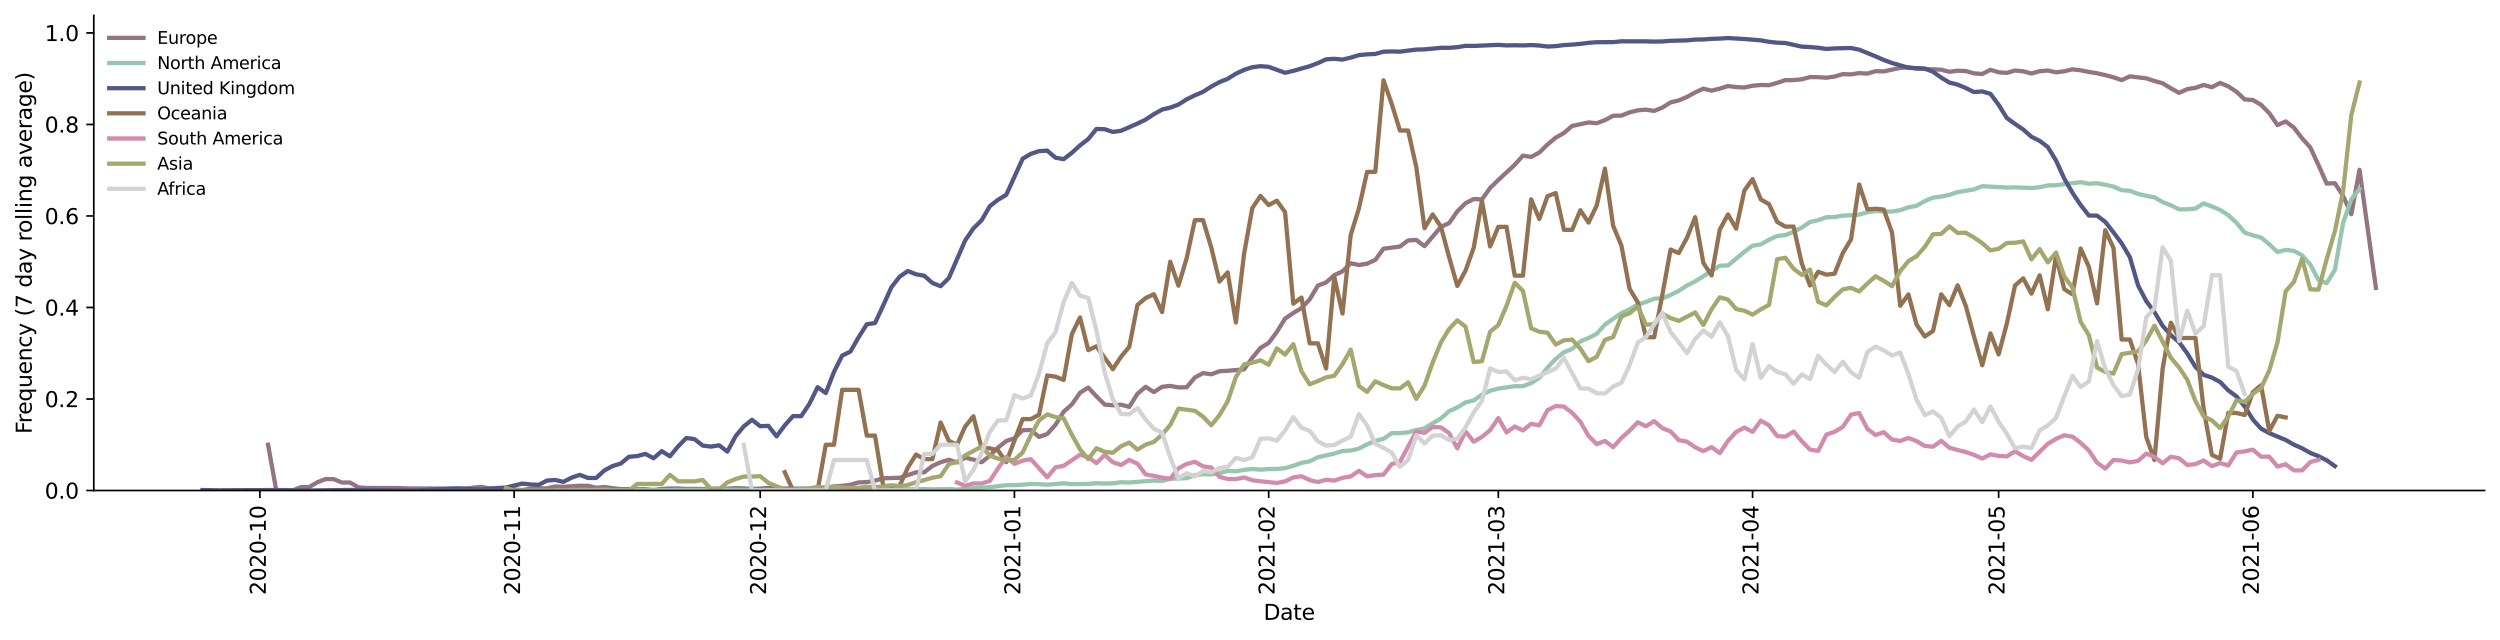 <?xml version="1.0" encoding="utf-8" standalone="no"?>
<!DOCTYPE svg PUBLIC "-//W3C//DTD SVG 1.1//EN"
  "http://www.w3.org/Graphics/SVG/1.1/DTD/svg11.dtd">
<svg height="298.621pt" version="1.1" viewBox="0 0 1166.981 298.621" width="1166.981pt" xmlns="http://www.w3.org/2000/svg" xmlns:xlink="http://www.w3.org/1999/xlink">
 <defs>
  <style type="text/css">*{stroke-linecap:butt;stroke-linejoin:round;}</style>
 </defs>
 <g id="figure_1">
  <g id="patch_1">
   <path d="M 0 298.621 
L 1166.981 298.621 
L 1166.981 0 
L 0 0 
z
" style="fill:#ffffff;"/>
  </g>
  <g id="axes_1">
   <g id="patch_2">
    <path d="M 43.781 228.96 
L 1159.781 228.96 
L 1159.781 7.2 
L 43.781 7.2 
z
" style="fill:#ffffff;"/>
   </g>
   <g id="matplotlib.axis_1">
    <g id="xtick_1">
     <g id="line2d_1">
      <defs>
       <path d="M 0 0 
L 0 3.5 
" id="m1ecca5f7f8" style="stroke:#000000;stroke-width:0.8;"/>
      </defs>
      <g>
       <use style="stroke:#000000;stroke-width:0.8;" x="121.308" xlink:href="#m1ecca5f7f8" y="228.96"/>
      </g>
     </g>
     <g id="text_1">
      <!-- 2020-10 -->
      <g transform="translate(124.067 277.743)rotate(-90)scale(0.1 -0.1)">
       <defs>
        <path d="M 1228 531 
L 3431 531 
L 3431 0 
L 469 0 
L 469 531 
Q 828 903 1448 1529 
Q 2069 2156 2228 2338 
Q 2531 2678 2651 2914 
Q 2772 3150 2772 3378 
Q 2772 3750 2511 3984 
Q 2250 4219 1831 4219 
Q 1534 4219 1204 4116 
Q 875 4013 500 3803 
L 500 4441 
Q 881 4594 1212 4672 
Q 1544 4750 1819 4750 
Q 2544 4750 2975 4387 
Q 3406 4025 3406 3419 
Q 3406 3131 3298 2873 
Q 3191 2616 2906 2266 
Q 2828 2175 2409 1742 
Q 1991 1309 1228 531 
z
" id="DejaVuSans-32" transform="scale(0.016)"/>
        <path d="M 2034 4250 
Q 1547 4250 1301 3770 
Q 1056 3291 1056 2328 
Q 1056 1369 1301 889 
Q 1547 409 2034 409 
Q 2525 409 2770 889 
Q 3016 1369 3016 2328 
Q 3016 3291 2770 3770 
Q 2525 4250 2034 4250 
z
M 2034 4750 
Q 2819 4750 3233 4129 
Q 3647 3509 3647 2328 
Q 3647 1150 3233 529 
Q 2819 -91 2034 -91 
Q 1250 -91 836 529 
Q 422 1150 422 2328 
Q 422 3509 836 4129 
Q 1250 4750 2034 4750 
z
" id="DejaVuSans-30" transform="scale(0.016)"/>
        <path d="M 313 2009 
L 1997 2009 
L 1997 1497 
L 313 1497 
L 313 2009 
z
" id="DejaVuSans-2d" transform="scale(0.016)"/>
        <path d="M 794 531 
L 1825 531 
L 1825 4091 
L 703 3866 
L 703 4441 
L 1819 4666 
L 2450 4666 
L 2450 531 
L 3481 531 
L 3481 0 
L 794 0 
L 794 531 
z
" id="DejaVuSans-31" transform="scale(0.016)"/>
       </defs>
       <use xlink:href="#DejaVuSans-32"/>
       <use x="63.623" xlink:href="#DejaVuSans-30"/>
       <use x="127.246" xlink:href="#DejaVuSans-32"/>
       <use x="190.869" xlink:href="#DejaVuSans-30"/>
       <use x="254.492" xlink:href="#DejaVuSans-2d"/>
       <use x="290.576" xlink:href="#DejaVuSans-31"/>
       <use x="354.199" xlink:href="#DejaVuSans-30"/>
      </g>
     </g>
    </g>
    <g id="xtick_2">
     <g id="line2d_2">
      <g>
       <use style="stroke:#000000;stroke-width:0.8;" x="239.991" xlink:href="#m1ecca5f7f8" y="228.96"/>
      </g>
     </g>
     <g id="text_2">
      <!-- 2020-11 -->
      <g transform="translate(242.75 277.743)rotate(-90)scale(0.1 -0.1)">
       <use xlink:href="#DejaVuSans-32"/>
       <use x="63.623" xlink:href="#DejaVuSans-30"/>
       <use x="127.246" xlink:href="#DejaVuSans-32"/>
       <use x="190.869" xlink:href="#DejaVuSans-30"/>
       <use x="254.492" xlink:href="#DejaVuSans-2d"/>
       <use x="290.576" xlink:href="#DejaVuSans-31"/>
       <use x="354.199" xlink:href="#DejaVuSans-31"/>
      </g>
     </g>
    </g>
    <g id="xtick_3">
     <g id="line2d_3">
      <g>
       <use style="stroke:#000000;stroke-width:0.8;" x="354.845" xlink:href="#m1ecca5f7f8" y="228.96"/>
      </g>
     </g>
     <g id="text_3">
      <!-- 2020-12 -->
      <g transform="translate(357.604 277.743)rotate(-90)scale(0.1 -0.1)">
       <use xlink:href="#DejaVuSans-32"/>
       <use x="63.623" xlink:href="#DejaVuSans-30"/>
       <use x="127.246" xlink:href="#DejaVuSans-32"/>
       <use x="190.869" xlink:href="#DejaVuSans-30"/>
       <use x="254.492" xlink:href="#DejaVuSans-2d"/>
       <use x="290.576" xlink:href="#DejaVuSans-31"/>
       <use x="354.199" xlink:href="#DejaVuSans-32"/>
      </g>
     </g>
    </g>
    <g id="xtick_4">
     <g id="line2d_4">
      <g>
       <use style="stroke:#000000;stroke-width:0.8;" x="473.527" xlink:href="#m1ecca5f7f8" y="228.96"/>
      </g>
     </g>
     <g id="text_4">
      <!-- 2021-01 -->
      <g transform="translate(476.287 277.743)rotate(-90)scale(0.1 -0.1)">
       <use xlink:href="#DejaVuSans-32"/>
       <use x="63.623" xlink:href="#DejaVuSans-30"/>
       <use x="127.246" xlink:href="#DejaVuSans-32"/>
       <use x="190.869" xlink:href="#DejaVuSans-31"/>
       <use x="254.492" xlink:href="#DejaVuSans-2d"/>
       <use x="290.576" xlink:href="#DejaVuSans-30"/>
       <use x="354.199" xlink:href="#DejaVuSans-31"/>
      </g>
     </g>
    </g>
    <g id="xtick_5">
     <g id="line2d_5">
      <g>
       <use style="stroke:#000000;stroke-width:0.8;" x="592.21" xlink:href="#m1ecca5f7f8" y="228.96"/>
      </g>
     </g>
     <g id="text_5">
      <!-- 2021-02 -->
      <g transform="translate(594.969 277.743)rotate(-90)scale(0.1 -0.1)">
       <use xlink:href="#DejaVuSans-32"/>
       <use x="63.623" xlink:href="#DejaVuSans-30"/>
       <use x="127.246" xlink:href="#DejaVuSans-32"/>
       <use x="190.869" xlink:href="#DejaVuSans-31"/>
       <use x="254.492" xlink:href="#DejaVuSans-2d"/>
       <use x="290.576" xlink:href="#DejaVuSans-30"/>
       <use x="354.199" xlink:href="#DejaVuSans-32"/>
      </g>
     </g>
    </g>
    <g id="xtick_6">
     <g id="line2d_6">
      <g>
       <use style="stroke:#000000;stroke-width:0.8;" x="699.407" xlink:href="#m1ecca5f7f8" y="228.96"/>
      </g>
     </g>
     <g id="text_6">
      <!-- 2021-03 -->
      <g transform="translate(702.167 277.743)rotate(-90)scale(0.1 -0.1)">
       <defs>
        <path d="M 2597 2516 
Q 3050 2419 3304 2112 
Q 3559 1806 3559 1356 
Q 3559 666 3084 287 
Q 2609 -91 1734 -91 
Q 1441 -91 1130 -33 
Q 819 25 488 141 
L 488 750 
Q 750 597 1062 519 
Q 1375 441 1716 441 
Q 2309 441 2620 675 
Q 2931 909 2931 1356 
Q 2931 1769 2642 2001 
Q 2353 2234 1838 2234 
L 1294 2234 
L 1294 2753 
L 1863 2753 
Q 2328 2753 2575 2939 
Q 2822 3125 2822 3475 
Q 2822 3834 2567 4026 
Q 2313 4219 1838 4219 
Q 1578 4219 1281 4162 
Q 984 4106 628 3988 
L 628 4550 
Q 988 4650 1302 4700 
Q 1616 4750 1894 4750 
Q 2613 4750 3031 4423 
Q 3450 4097 3450 3541 
Q 3450 3153 3228 2886 
Q 3006 2619 2597 2516 
z
" id="DejaVuSans-33" transform="scale(0.016)"/>
       </defs>
       <use xlink:href="#DejaVuSans-32"/>
       <use x="63.623" xlink:href="#DejaVuSans-30"/>
       <use x="127.246" xlink:href="#DejaVuSans-32"/>
       <use x="190.869" xlink:href="#DejaVuSans-31"/>
       <use x="254.492" xlink:href="#DejaVuSans-2d"/>
       <use x="290.576" xlink:href="#DejaVuSans-30"/>
       <use x="354.199" xlink:href="#DejaVuSans-33"/>
      </g>
     </g>
    </g>
    <g id="xtick_7">
     <g id="line2d_7">
      <g>
       <use style="stroke:#000000;stroke-width:0.8;" x="818.09" xlink:href="#m1ecca5f7f8" y="228.96"/>
      </g>
     </g>
     <g id="text_7">
      <!-- 2021-04 -->
      <g transform="translate(820.849 277.743)rotate(-90)scale(0.1 -0.1)">
       <defs>
        <path d="M 2419 4116 
L 825 1625 
L 2419 1625 
L 2419 4116 
z
M 2253 4666 
L 3047 4666 
L 3047 1625 
L 3713 1625 
L 3713 1100 
L 3047 1100 
L 3047 0 
L 2419 0 
L 2419 1100 
L 313 1100 
L 313 1709 
L 2253 4666 
z
" id="DejaVuSans-34" transform="scale(0.016)"/>
       </defs>
       <use xlink:href="#DejaVuSans-32"/>
       <use x="63.623" xlink:href="#DejaVuSans-30"/>
       <use x="127.246" xlink:href="#DejaVuSans-32"/>
       <use x="190.869" xlink:href="#DejaVuSans-31"/>
       <use x="254.492" xlink:href="#DejaVuSans-2d"/>
       <use x="290.576" xlink:href="#DejaVuSans-30"/>
       <use x="354.199" xlink:href="#DejaVuSans-34"/>
      </g>
     </g>
    </g>
    <g id="xtick_8">
     <g id="line2d_8">
      <g>
       <use style="stroke:#000000;stroke-width:0.8;" x="932.944" xlink:href="#m1ecca5f7f8" y="228.96"/>
      </g>
     </g>
     <g id="text_8">
      <!-- 2021-05 -->
      <g transform="translate(935.704 277.743)rotate(-90)scale(0.1 -0.1)">
       <defs>
        <path d="M 691 4666 
L 3169 4666 
L 3169 4134 
L 1269 4134 
L 1269 2991 
Q 1406 3038 1543 3061 
Q 1681 3084 1819 3084 
Q 2600 3084 3056 2656 
Q 3513 2228 3513 1497 
Q 3513 744 3044 326 
Q 2575 -91 1722 -91 
Q 1428 -91 1123 -41 
Q 819 9 494 109 
L 494 744 
Q 775 591 1075 516 
Q 1375 441 1709 441 
Q 2250 441 2565 725 
Q 2881 1009 2881 1497 
Q 2881 1984 2565 2268 
Q 2250 2553 1709 2553 
Q 1456 2553 1204 2497 
Q 953 2441 691 2322 
L 691 4666 
z
" id="DejaVuSans-35" transform="scale(0.016)"/>
       </defs>
       <use xlink:href="#DejaVuSans-32"/>
       <use x="63.623" xlink:href="#DejaVuSans-30"/>
       <use x="127.246" xlink:href="#DejaVuSans-32"/>
       <use x="190.869" xlink:href="#DejaVuSans-31"/>
       <use x="254.492" xlink:href="#DejaVuSans-2d"/>
       <use x="290.576" xlink:href="#DejaVuSans-30"/>
       <use x="354.199" xlink:href="#DejaVuSans-35"/>
      </g>
     </g>
    </g>
    <g id="xtick_9">
     <g id="line2d_9">
      <g>
       <use style="stroke:#000000;stroke-width:0.8;" x="1051.627" xlink:href="#m1ecca5f7f8" y="228.96"/>
      </g>
     </g>
     <g id="text_9">
      <!-- 2021-06 -->
      <g transform="translate(1054.386 277.743)rotate(-90)scale(0.1 -0.1)">
       <defs>
        <path d="M 2113 2584 
Q 1688 2584 1439 2293 
Q 1191 2003 1191 1497 
Q 1191 994 1439 701 
Q 1688 409 2113 409 
Q 2538 409 2786 701 
Q 3034 994 3034 1497 
Q 3034 2003 2786 2293 
Q 2538 2584 2113 2584 
z
M 3366 4563 
L 3366 3988 
Q 3128 4100 2886 4159 
Q 2644 4219 2406 4219 
Q 1781 4219 1451 3797 
Q 1122 3375 1075 2522 
Q 1259 2794 1537 2939 
Q 1816 3084 2150 3084 
Q 2853 3084 3261 2657 
Q 3669 2231 3669 1497 
Q 3669 778 3244 343 
Q 2819 -91 2113 -91 
Q 1303 -91 875 529 
Q 447 1150 447 2328 
Q 447 3434 972 4092 
Q 1497 4750 2381 4750 
Q 2619 4750 2861 4703 
Q 3103 4656 3366 4563 
z
" id="DejaVuSans-36" transform="scale(0.016)"/>
       </defs>
       <use xlink:href="#DejaVuSans-32"/>
       <use x="63.623" xlink:href="#DejaVuSans-30"/>
       <use x="127.246" xlink:href="#DejaVuSans-32"/>
       <use x="190.869" xlink:href="#DejaVuSans-31"/>
       <use x="254.492" xlink:href="#DejaVuSans-2d"/>
       <use x="290.576" xlink:href="#DejaVuSans-30"/>
       <use x="354.199" xlink:href="#DejaVuSans-36"/>
      </g>
     </g>
    </g>
    <g id="text_10">
     <!-- Date -->
     <g transform="translate(589.83 289.341)scale(0.1 -0.1)">
      <defs>
       <path d="M 1259 4147 
L 1259 519 
L 2022 519 
Q 2988 519 3436 956 
Q 3884 1394 3884 2338 
Q 3884 3275 3436 3711 
Q 2988 4147 2022 4147 
L 1259 4147 
z
M 628 4666 
L 1925 4666 
Q 3281 4666 3915 4102 
Q 4550 3538 4550 2338 
Q 4550 1131 3912 565 
Q 3275 0 1925 0 
L 628 0 
L 628 4666 
z
" id="DejaVuSans-44" transform="scale(0.016)"/>
       <path d="M 2194 1759 
Q 1497 1759 1228 1600 
Q 959 1441 959 1056 
Q 959 750 1161 570 
Q 1363 391 1709 391 
Q 2188 391 2477 730 
Q 2766 1069 2766 1631 
L 2766 1759 
L 2194 1759 
z
M 3341 1997 
L 3341 0 
L 2766 0 
L 2766 531 
Q 2569 213 2275 61 
Q 1981 -91 1556 -91 
Q 1019 -91 701 211 
Q 384 513 384 1019 
Q 384 1609 779 1909 
Q 1175 2209 1959 2209 
L 2766 2209 
L 2766 2266 
Q 2766 2663 2505 2880 
Q 2244 3097 1772 3097 
Q 1472 3097 1187 3025 
Q 903 2953 641 2809 
L 641 3341 
Q 956 3463 1253 3523 
Q 1550 3584 1831 3584 
Q 2591 3584 2966 3190 
Q 3341 2797 3341 1997 
z
" id="DejaVuSans-61" transform="scale(0.016)"/>
       <path d="M 1172 4494 
L 1172 3500 
L 2356 3500 
L 2356 3053 
L 1172 3053 
L 1172 1153 
Q 1172 725 1289 603 
Q 1406 481 1766 481 
L 2356 481 
L 2356 0 
L 1766 0 
Q 1100 0 847 248 
Q 594 497 594 1153 
L 594 3053 
L 172 3053 
L 172 3500 
L 594 3500 
L 594 4494 
L 1172 4494 
z
" id="DejaVuSans-74" transform="scale(0.016)"/>
       <path d="M 3597 1894 
L 3597 1613 
L 953 1613 
Q 991 1019 1311 708 
Q 1631 397 2203 397 
Q 2534 397 2845 478 
Q 3156 559 3463 722 
L 3463 178 
Q 3153 47 2828 -22 
Q 2503 -91 2169 -91 
Q 1331 -91 842 396 
Q 353 884 353 1716 
Q 353 2575 817 3079 
Q 1281 3584 2069 3584 
Q 2775 3584 3186 3129 
Q 3597 2675 3597 1894 
z
M 3022 2063 
Q 3016 2534 2758 2815 
Q 2500 3097 2075 3097 
Q 1594 3097 1305 2825 
Q 1016 2553 972 2059 
L 3022 2063 
z
" id="DejaVuSans-65" transform="scale(0.016)"/>
      </defs>
      <use xlink:href="#DejaVuSans-44"/>
      <use x="77.002" xlink:href="#DejaVuSans-61"/>
      <use x="138.281" xlink:href="#DejaVuSans-74"/>
      <use x="177.49" xlink:href="#DejaVuSans-65"/>
     </g>
    </g>
   </g>
   <g id="matplotlib.axis_2">
    <g id="ytick_1">
     <g id="line2d_10">
      <defs>
       <path d="M 0 0 
L -3.5 0 
" id="m7f3b762204" style="stroke:#000000;stroke-width:0.8;"/>
      </defs>
      <g>
       <use style="stroke:#000000;stroke-width:0.8;" x="43.781" xlink:href="#m7f3b762204" y="228.96"/>
      </g>
     </g>
     <g id="text_11">
      <!-- 0.0 -->
      <g transform="translate(20.878 232.759)scale(0.1 -0.1)">
       <defs>
        <path d="M 684 794 
L 1344 794 
L 1344 0 
L 684 0 
L 684 794 
z
" id="DejaVuSans-2e" transform="scale(0.016)"/>
       </defs>
       <use xlink:href="#DejaVuSans-30"/>
       <use x="63.623" xlink:href="#DejaVuSans-2e"/>
       <use x="95.41" xlink:href="#DejaVuSans-30"/>
      </g>
     </g>
    </g>
    <g id="ytick_2">
     <g id="line2d_11">
      <g>
       <use style="stroke:#000000;stroke-width:0.8;" x="43.781" xlink:href="#m7f3b762204" y="186.244"/>
      </g>
     </g>
     <g id="text_12">
      <!-- 0.2 -->
      <g transform="translate(20.878 190.043)scale(0.1 -0.1)">
       <use xlink:href="#DejaVuSans-30"/>
       <use x="63.623" xlink:href="#DejaVuSans-2e"/>
       <use x="95.41" xlink:href="#DejaVuSans-32"/>
      </g>
     </g>
    </g>
    <g id="ytick_3">
     <g id="line2d_12">
      <g>
       <use style="stroke:#000000;stroke-width:0.8;" x="43.781" xlink:href="#m7f3b762204" y="143.527"/>
      </g>
     </g>
     <g id="text_13">
      <!-- 0.4 -->
      <g transform="translate(20.878 147.326)scale(0.1 -0.1)">
       <use xlink:href="#DejaVuSans-30"/>
       <use x="63.623" xlink:href="#DejaVuSans-2e"/>
       <use x="95.41" xlink:href="#DejaVuSans-34"/>
      </g>
     </g>
    </g>
    <g id="ytick_4">
     <g id="line2d_13">
      <g>
       <use style="stroke:#000000;stroke-width:0.8;" x="43.781" xlink:href="#m7f3b762204" y="100.811"/>
      </g>
     </g>
     <g id="text_14">
      <!-- 0.6 -->
      <g transform="translate(20.878 104.61)scale(0.1 -0.1)">
       <use xlink:href="#DejaVuSans-30"/>
       <use x="63.623" xlink:href="#DejaVuSans-2e"/>
       <use x="95.41" xlink:href="#DejaVuSans-36"/>
      </g>
     </g>
    </g>
    <g id="ytick_5">
     <g id="line2d_14">
      <g>
       <use style="stroke:#000000;stroke-width:0.8;" x="43.781" xlink:href="#m7f3b762204" y="58.094"/>
      </g>
     </g>
     <g id="text_15">
      <!-- 0.8 -->
      <g transform="translate(20.878 61.893)scale(0.1 -0.1)">
       <defs>
        <path d="M 2034 2216 
Q 1584 2216 1326 1975 
Q 1069 1734 1069 1313 
Q 1069 891 1326 650 
Q 1584 409 2034 409 
Q 2484 409 2743 651 
Q 3003 894 3003 1313 
Q 3003 1734 2745 1975 
Q 2488 2216 2034 2216 
z
M 1403 2484 
Q 997 2584 770 2862 
Q 544 3141 544 3541 
Q 544 4100 942 4425 
Q 1341 4750 2034 4750 
Q 2731 4750 3128 4425 
Q 3525 4100 3525 3541 
Q 3525 3141 3298 2862 
Q 3072 2584 2669 2484 
Q 3125 2378 3379 2068 
Q 3634 1759 3634 1313 
Q 3634 634 3220 271 
Q 2806 -91 2034 -91 
Q 1263 -91 848 271 
Q 434 634 434 1313 
Q 434 1759 690 2068 
Q 947 2378 1403 2484 
z
M 1172 3481 
Q 1172 3119 1398 2916 
Q 1625 2713 2034 2713 
Q 2441 2713 2670 2916 
Q 2900 3119 2900 3481 
Q 2900 3844 2670 4047 
Q 2441 4250 2034 4250 
Q 1625 4250 1398 4047 
Q 1172 3844 1172 3481 
z
" id="DejaVuSans-38" transform="scale(0.016)"/>
       </defs>
       <use xlink:href="#DejaVuSans-30"/>
       <use x="63.623" xlink:href="#DejaVuSans-2e"/>
       <use x="95.41" xlink:href="#DejaVuSans-38"/>
      </g>
     </g>
    </g>
    <g id="ytick_6">
     <g id="line2d_15">
      <g>
       <use style="stroke:#000000;stroke-width:0.8;" x="43.781" xlink:href="#m7f3b762204" y="15.378"/>
      </g>
     </g>
     <g id="text_16">
      <!-- 1.0 -->
      <g transform="translate(20.878 19.177)scale(0.1 -0.1)">
       <use xlink:href="#DejaVuSans-31"/>
       <use x="63.623" xlink:href="#DejaVuSans-2e"/>
       <use x="95.41" xlink:href="#DejaVuSans-30"/>
      </g>
     </g>
    </g>
    <g id="text_17">
     <!-- Frequency (7 day rolling average) -->
     <g transform="translate(14.798 202.529)rotate(-90)scale(0.1 -0.1)">
      <defs>
       <path d="M 628 4666 
L 3309 4666 
L 3309 4134 
L 1259 4134 
L 1259 2759 
L 3109 2759 
L 3109 2228 
L 1259 2228 
L 1259 0 
L 628 0 
L 628 4666 
z
" id="DejaVuSans-46" transform="scale(0.016)"/>
       <path d="M 2631 2963 
Q 2534 3019 2420 3045 
Q 2306 3072 2169 3072 
Q 1681 3072 1420 2755 
Q 1159 2438 1159 1844 
L 1159 0 
L 581 0 
L 581 3500 
L 1159 3500 
L 1159 2956 
Q 1341 3275 1631 3429 
Q 1922 3584 2338 3584 
Q 2397 3584 2469 3576 
Q 2541 3569 2628 3553 
L 2631 2963 
z
" id="DejaVuSans-72" transform="scale(0.016)"/>
       <path d="M 947 1747 
Q 947 1113 1208 752 
Q 1469 391 1925 391 
Q 2381 391 2643 752 
Q 2906 1113 2906 1747 
Q 2906 2381 2643 2742 
Q 2381 3103 1925 3103 
Q 1469 3103 1208 2742 
Q 947 2381 947 1747 
z
M 2906 525 
Q 2725 213 2448 61 
Q 2172 -91 1784 -91 
Q 1150 -91 751 415 
Q 353 922 353 1747 
Q 353 2572 751 3078 
Q 1150 3584 1784 3584 
Q 2172 3584 2448 3432 
Q 2725 3281 2906 2969 
L 2906 3500 
L 3481 3500 
L 3481 -1331 
L 2906 -1331 
L 2906 525 
z
" id="DejaVuSans-71" transform="scale(0.016)"/>
       <path d="M 544 1381 
L 544 3500 
L 1119 3500 
L 1119 1403 
Q 1119 906 1312 657 
Q 1506 409 1894 409 
Q 2359 409 2629 706 
Q 2900 1003 2900 1516 
L 2900 3500 
L 3475 3500 
L 3475 0 
L 2900 0 
L 2900 538 
Q 2691 219 2414 64 
Q 2138 -91 1772 -91 
Q 1169 -91 856 284 
Q 544 659 544 1381 
z
M 1991 3584 
L 1991 3584 
z
" id="DejaVuSans-75" transform="scale(0.016)"/>
       <path d="M 3513 2113 
L 3513 0 
L 2938 0 
L 2938 2094 
Q 2938 2591 2744 2837 
Q 2550 3084 2163 3084 
Q 1697 3084 1428 2787 
Q 1159 2491 1159 1978 
L 1159 0 
L 581 0 
L 581 3500 
L 1159 3500 
L 1159 2956 
Q 1366 3272 1645 3428 
Q 1925 3584 2291 3584 
Q 2894 3584 3203 3211 
Q 3513 2838 3513 2113 
z
" id="DejaVuSans-6e" transform="scale(0.016)"/>
       <path d="M 3122 3366 
L 3122 2828 
Q 2878 2963 2633 3030 
Q 2388 3097 2138 3097 
Q 1578 3097 1268 2742 
Q 959 2388 959 1747 
Q 959 1106 1268 751 
Q 1578 397 2138 397 
Q 2388 397 2633 464 
Q 2878 531 3122 666 
L 3122 134 
Q 2881 22 2623 -34 
Q 2366 -91 2075 -91 
Q 1284 -91 818 406 
Q 353 903 353 1747 
Q 353 2603 823 3093 
Q 1294 3584 2113 3584 
Q 2378 3584 2631 3529 
Q 2884 3475 3122 3366 
z
" id="DejaVuSans-63" transform="scale(0.016)"/>
       <path d="M 2059 -325 
Q 1816 -950 1584 -1140 
Q 1353 -1331 966 -1331 
L 506 -1331 
L 506 -850 
L 844 -850 
Q 1081 -850 1212 -737 
Q 1344 -625 1503 -206 
L 1606 56 
L 191 3500 
L 800 3500 
L 1894 763 
L 2988 3500 
L 3597 3500 
L 2059 -325 
z
" id="DejaVuSans-79" transform="scale(0.016)"/>
       <path id="DejaVuSans-20" transform="scale(0.016)"/>
       <path d="M 1984 4856 
Q 1566 4138 1362 3434 
Q 1159 2731 1159 2009 
Q 1159 1288 1364 580 
Q 1569 -128 1984 -844 
L 1484 -844 
Q 1016 -109 783 600 
Q 550 1309 550 2009 
Q 550 2706 781 3412 
Q 1013 4119 1484 4856 
L 1984 4856 
z
" id="DejaVuSans-28" transform="scale(0.016)"/>
       <path d="M 525 4666 
L 3525 4666 
L 3525 4397 
L 1831 0 
L 1172 0 
L 2766 4134 
L 525 4134 
L 525 4666 
z
" id="DejaVuSans-37" transform="scale(0.016)"/>
       <path d="M 2906 2969 
L 2906 4863 
L 3481 4863 
L 3481 0 
L 2906 0 
L 2906 525 
Q 2725 213 2448 61 
Q 2172 -91 1784 -91 
Q 1150 -91 751 415 
Q 353 922 353 1747 
Q 353 2572 751 3078 
Q 1150 3584 1784 3584 
Q 2172 3584 2448 3432 
Q 2725 3281 2906 2969 
z
M 947 1747 
Q 947 1113 1208 752 
Q 1469 391 1925 391 
Q 2381 391 2643 752 
Q 2906 1113 2906 1747 
Q 2906 2381 2643 2742 
Q 2381 3103 1925 3103 
Q 1469 3103 1208 2742 
Q 947 2381 947 1747 
z
" id="DejaVuSans-64" transform="scale(0.016)"/>
       <path d="M 1959 3097 
Q 1497 3097 1228 2736 
Q 959 2375 959 1747 
Q 959 1119 1226 758 
Q 1494 397 1959 397 
Q 2419 397 2687 759 
Q 2956 1122 2956 1747 
Q 2956 2369 2687 2733 
Q 2419 3097 1959 3097 
z
M 1959 3584 
Q 2709 3584 3137 3096 
Q 3566 2609 3566 1747 
Q 3566 888 3137 398 
Q 2709 -91 1959 -91 
Q 1206 -91 779 398 
Q 353 888 353 1747 
Q 353 2609 779 3096 
Q 1206 3584 1959 3584 
z
" id="DejaVuSans-6f" transform="scale(0.016)"/>
       <path d="M 603 4863 
L 1178 4863 
L 1178 0 
L 603 0 
L 603 4863 
z
" id="DejaVuSans-6c" transform="scale(0.016)"/>
       <path d="M 603 3500 
L 1178 3500 
L 1178 0 
L 603 0 
L 603 3500 
z
M 603 4863 
L 1178 4863 
L 1178 4134 
L 603 4134 
L 603 4863 
z
" id="DejaVuSans-69" transform="scale(0.016)"/>
       <path d="M 2906 1791 
Q 2906 2416 2648 2759 
Q 2391 3103 1925 3103 
Q 1463 3103 1205 2759 
Q 947 2416 947 1791 
Q 947 1169 1205 825 
Q 1463 481 1925 481 
Q 2391 481 2648 825 
Q 2906 1169 2906 1791 
z
M 3481 434 
Q 3481 -459 3084 -895 
Q 2688 -1331 1869 -1331 
Q 1566 -1331 1297 -1286 
Q 1028 -1241 775 -1147 
L 775 -588 
Q 1028 -725 1275 -790 
Q 1522 -856 1778 -856 
Q 2344 -856 2625 -561 
Q 2906 -266 2906 331 
L 2906 616 
Q 2728 306 2450 153 
Q 2172 0 1784 0 
Q 1141 0 747 490 
Q 353 981 353 1791 
Q 353 2603 747 3093 
Q 1141 3584 1784 3584 
Q 2172 3584 2450 3431 
Q 2728 3278 2906 2969 
L 2906 3500 
L 3481 3500 
L 3481 434 
z
" id="DejaVuSans-67" transform="scale(0.016)"/>
       <path d="M 191 3500 
L 800 3500 
L 1894 563 
L 2988 3500 
L 3597 3500 
L 2284 0 
L 1503 0 
L 191 3500 
z
" id="DejaVuSans-76" transform="scale(0.016)"/>
       <path d="M 513 4856 
L 1013 4856 
Q 1481 4119 1714 3412 
Q 1947 2706 1947 2009 
Q 1947 1309 1714 600 
Q 1481 -109 1013 -844 
L 513 -844 
Q 928 -128 1133 580 
Q 1338 1288 1338 2009 
Q 1338 2731 1133 3434 
Q 928 4138 513 4856 
z
" id="DejaVuSans-29" transform="scale(0.016)"/>
      </defs>
      <use xlink:href="#DejaVuSans-46"/>
      <use x="50.27" xlink:href="#DejaVuSans-72"/>
      <use x="89.133" xlink:href="#DejaVuSans-65"/>
      <use x="150.656" xlink:href="#DejaVuSans-71"/>
      <use x="214.133" xlink:href="#DejaVuSans-75"/>
      <use x="277.512" xlink:href="#DejaVuSans-65"/>
      <use x="339.035" xlink:href="#DejaVuSans-6e"/>
      <use x="402.414" xlink:href="#DejaVuSans-63"/>
      <use x="457.395" xlink:href="#DejaVuSans-79"/>
      <use x="516.574" xlink:href="#DejaVuSans-20"/>
      <use x="548.361" xlink:href="#DejaVuSans-28"/>
      <use x="587.375" xlink:href="#DejaVuSans-37"/>
      <use x="650.998" xlink:href="#DejaVuSans-20"/>
      <use x="682.785" xlink:href="#DejaVuSans-64"/>
      <use x="746.262" xlink:href="#DejaVuSans-61"/>
      <use x="807.541" xlink:href="#DejaVuSans-79"/>
      <use x="866.721" xlink:href="#DejaVuSans-20"/>
      <use x="898.508" xlink:href="#DejaVuSans-72"/>
      <use x="937.371" xlink:href="#DejaVuSans-6f"/>
      <use x="998.553" xlink:href="#DejaVuSans-6c"/>
      <use x="1026.336" xlink:href="#DejaVuSans-6c"/>
      <use x="1054.119" xlink:href="#DejaVuSans-69"/>
      <use x="1081.902" xlink:href="#DejaVuSans-6e"/>
      <use x="1145.281" xlink:href="#DejaVuSans-67"/>
      <use x="1208.758" xlink:href="#DejaVuSans-20"/>
      <use x="1240.545" xlink:href="#DejaVuSans-61"/>
      <use x="1301.824" xlink:href="#DejaVuSans-76"/>
      <use x="1361.004" xlink:href="#DejaVuSans-65"/>
      <use x="1422.527" xlink:href="#DejaVuSans-72"/>
      <use x="1463.641" xlink:href="#DejaVuSans-61"/>
      <use x="1524.92" xlink:href="#DejaVuSans-67"/>
      <use x="1588.396" xlink:href="#DejaVuSans-65"/>
      <use x="1649.92" xlink:href="#DejaVuSans-29"/>
     </g>
    </g>
   </g>
   <g id="line2d_16">
    <path clip-path="url(#p8e7faafba2)" d="M 125.136 207.602 
L 128.965 228.96 
L 136.622 228.96 
L 140.45 227.378 
L 144.279 227.378 
L 148.107 225.13 
L 151.936 223.657 
L 155.764 223.657 
L 159.593 225.239 
L 163.421 225.239 
L 167.25 227.487 
L 171.078 227.806 
L 186.392 227.806 
L 190.22 227.989 
L 217.02 228.088 
L 224.677 227.222 
L 228.505 228.093 
L 236.162 228.093 
L 243.819 228.777 
L 247.647 228.102 
L 251.476 227.962 
L 255.304 227.962 
L 259.133 227.066 
L 262.961 227.249 
L 270.618 226.761 
L 274.447 226.761 
L 278.275 227.657 
L 282.104 227.331 
L 285.932 227.877 
L 289.761 228.294 
L 301.246 228.37 
L 305.075 228.71 
L 308.903 228.246 
L 312.732 228.013 
L 316.56 228.055 
L 320.388 228.262 
L 324.217 228.194 
L 328.045 228.285 
L 331.874 228.064 
L 339.531 228.064 
L 343.359 227.869 
L 347.188 227.986 
L 351.016 228.216 
L 354.845 228.084 
L 358.673 227.736 
L 362.502 227.999 
L 381.644 228.17 
L 385.473 228.159 
L 389.301 227.051 
L 393.129 226.778 
L 396.958 226.288 
L 400.786 225.195 
L 404.615 225.065 
L 408.443 224.377 
L 412.272 223.255 
L 419.929 223.036 
L 427.586 220.497 
L 431.414 220.459 
L 435.243 217.492 
L 439.071 215.755 
L 442.9 214.629 
L 446.728 215.855 
L 450.557 213.648 
L 454.385 214.524 
L 458.213 215.768 
L 462.042 212.698 
L 465.87 208.93 
L 469.699 205.869 
L 473.527 204.565 
L 477.356 200.825 
L 481.184 200.733 
L 485.013 203.958 
L 488.841 202.59 
L 492.67 198.329 
L 496.498 192.186 
L 500.327 188.795 
L 504.155 183.339 
L 507.984 180.912 
L 511.812 184.992 
L 515.641 188.853 
L 519.469 189.182 
L 523.298 188.896 
L 527.126 189.931 
L 530.954 183.808 
L 534.783 180.567 
L 538.611 183.004 
L 542.44 180.572 
L 546.268 180.136 
L 550.097 180.847 
L 553.925 180.766 
L 557.754 176.235 
L 561.582 174.144 
L 565.411 174.741 
L 569.239 173.283 
L 573.068 173.08 
L 580.725 172.41 
L 584.553 167.046 
L 588.382 162.401 
L 592.21 160.079 
L 596.039 154.9 
L 599.867 148.735 
L 603.695 146.086 
L 607.524 143.834 
L 611.352 139.735 
L 615.181 133.309 
L 619.009 131.817 
L 622.838 128.451 
L 626.666 126.662 
L 630.495 122.909 
L 634.323 123.682 
L 638.152 123.077 
L 641.98 121.336 
L 645.809 116.082 
L 653.466 115.09 
L 657.294 112.239 
L 661.123 112.003 
L 664.951 114.907 
L 672.608 105.915 
L 676.436 104.144 
L 680.265 98.664 
L 684.093 94.871 
L 687.922 92.903 
L 691.75 93.102 
L 695.579 87.729 
L 699.407 84.004 
L 707.064 76.926 
L 710.893 72.642 
L 714.721 73.266 
L 718.55 71.212 
L 722.378 67.432 
L 726.207 64.258 
L 730.035 62.069 
L 733.864 58.786 
L 741.521 57.163 
L 745.349 57.508 
L 749.177 56.092 
L 753.006 54.048 
L 756.834 53.959 
L 760.663 52.448 
L 764.491 51.507 
L 768.32 51.183 
L 772.148 51.783 
L 775.977 50.211 
L 779.805 47.804 
L 783.634 46.879 
L 787.462 45.264 
L 791.291 43.146 
L 795.119 41.391 
L 798.948 42.312 
L 802.776 41.362 
L 806.605 40.152 
L 810.433 40.644 
L 814.262 40.843 
L 818.09 40.022 
L 821.918 39.674 
L 825.747 39.751 
L 829.575 38.695 
L 833.404 37.402 
L 837.232 37.391 
L 841.061 37.019 
L 844.889 35.968 
L 848.718 36.017 
L 852.546 36.276 
L 856.375 35.736 
L 860.203 34.598 
L 864.032 34.733 
L 867.86 34.125 
L 871.689 34.348 
L 875.517 33.226 
L 879.346 33.324 
L 887.003 31.699 
L 890.831 31.441 
L 894.659 32.051 
L 906.145 32.529 
L 909.973 33.518 
L 913.802 33 
L 917.63 33.164 
L 921.459 34.232 
L 925.287 34.546 
L 929.116 32.578 
L 932.944 33.755 
L 936.773 34.014 
L 940.601 32.915 
L 944.43 33.289 
L 948.258 34.305 
L 952.087 33.236 
L 955.915 32.92 
L 959.744 33.753 
L 963.572 33.284 
L 967.4 32.356 
L 971.229 32.82 
L 975.057 33.593 
L 978.886 34.194 
L 982.714 35.071 
L 986.543 36.076 
L 990.371 37.385 
L 994.2 35.642 
L 1001.857 36.564 
L 1005.685 37.805 
L 1009.514 38.883 
L 1013.342 41.21 
L 1017.171 43.341 
L 1020.999 41.608 
L 1024.828 40.995 
L 1028.656 39.653 
L 1032.485 40.702 
L 1036.313 38.722 
L 1040.141 40.302 
L 1043.97 42.831 
L 1047.798 46.426 
L 1051.627 46.681 
L 1055.455 48.936 
L 1059.284 52.849 
L 1063.112 58.36 
L 1066.941 56.696 
L 1070.769 59.562 
L 1074.598 64.589 
L 1078.426 68.815 
L 1082.255 77.078 
L 1086.083 85.683 
L 1089.912 85.54 
L 1093.74 91.435 
L 1097.569 99.992 
L 1101.397 79.244 
L 1109.054 134.374 
L 1109.054 134.374 
" style="fill:none;stroke:#947383;stroke-linecap:square;stroke-width:2;"/>
   </g>
   <g id="line2d_17">
    <path clip-path="url(#p8e7faafba2)" d="M 266.79 228.692 
L 274.447 228.77 
L 282.104 228.663 
L 285.932 228.853 
L 320.388 228.752 
L 339.531 228.575 
L 347.188 228.723 
L 351.016 228.723 
L 354.845 228.925 
L 377.816 228.794 
L 385.473 228.877 
L 393.129 228.791 
L 396.958 228.874 
L 404.615 228.656 
L 431.414 228.275 
L 435.243 228.413 
L 442.9 228.272 
L 446.728 228.546 
L 450.557 228.124 
L 462.042 227.412 
L 469.699 226.479 
L 473.527 226.46 
L 477.356 226.25 
L 481.184 225.893 
L 485.013 226.004 
L 488.841 226.249 
L 496.498 225.64 
L 500.327 225.999 
L 507.984 225.882 
L 511.812 225.557 
L 515.641 225.713 
L 519.469 225.618 
L 523.298 225.091 
L 527.126 225.245 
L 538.611 224.282 
L 542.44 224.512 
L 546.268 223.489 
L 553.925 223.202 
L 557.754 221.83 
L 561.582 221.339 
L 565.411 221.472 
L 569.239 220.834 
L 573.068 219.803 
L 576.896 219.986 
L 580.725 219.344 
L 584.553 218.9 
L 588.382 219.241 
L 592.21 218.945 
L 596.039 218.925 
L 599.867 218.521 
L 603.695 217.4 
L 607.524 216.064 
L 611.352 215.322 
L 615.181 213.44 
L 622.838 211.718 
L 626.666 210.509 
L 630.495 210.334 
L 634.323 209.406 
L 638.152 207.394 
L 641.98 205.832 
L 645.809 204.838 
L 649.637 202.195 
L 653.466 202.142 
L 657.294 201.824 
L 661.123 200.733 
L 664.951 199.951 
L 668.78 197.554 
L 672.608 195.312 
L 676.436 191.924 
L 680.265 190.22 
L 684.093 187.835 
L 687.922 186.926 
L 691.75 184.222 
L 695.579 182.395 
L 699.407 181.385 
L 707.064 180.262 
L 710.893 180.268 
L 714.721 178.805 
L 718.55 176.39 
L 722.378 171.59 
L 726.207 167.534 
L 730.035 164.41 
L 733.864 162.881 
L 737.692 159.375 
L 741.521 157.786 
L 745.349 155.814 
L 749.177 151.507 
L 756.834 146.13 
L 760.663 144.371 
L 764.491 142.152 
L 768.32 140.966 
L 772.148 139.421 
L 775.977 139.277 
L 779.805 137.691 
L 783.634 135.735 
L 787.462 133.287 
L 791.291 131.332 
L 798.948 126.513 
L 802.776 124.047 
L 806.605 123.915 
L 814.262 117.541 
L 818.09 114.659 
L 821.918 114.107 
L 825.747 111.904 
L 829.575 110.144 
L 833.404 109.761 
L 837.232 108.211 
L 841.061 106.223 
L 844.889 103.643 
L 848.718 102.798 
L 852.546 101.413 
L 856.375 101.306 
L 860.203 100.646 
L 864.032 100.47 
L 867.86 100.176 
L 871.689 99.04 
L 875.517 98.512 
L 879.346 98.752 
L 883.174 98.727 
L 887.003 98.121 
L 890.831 96.77 
L 894.659 96.056 
L 898.488 93.835 
L 902.316 92.238 
L 906.145 91.773 
L 909.973 90.932 
L 913.802 89.663 
L 921.459 88.419 
L 925.287 86.918 
L 936.773 87.549 
L 940.601 87.461 
L 948.258 87.763 
L 952.087 87.4 
L 955.915 86.56 
L 959.744 86.454 
L 971.229 85.028 
L 975.057 85.772 
L 978.886 85.526 
L 982.714 86.222 
L 986.543 87.09 
L 990.371 88.787 
L 994.2 89.057 
L 998.028 90.507 
L 1001.857 91.413 
L 1005.685 92.139 
L 1009.514 94.334 
L 1013.342 95.839 
L 1017.171 97.725 
L 1020.999 97.692 
L 1024.828 97.344 
L 1028.656 94.929 
L 1032.485 96.383 
L 1036.313 97.981 
L 1040.141 100.452 
L 1043.97 103.946 
L 1047.798 108.574 
L 1051.627 109.851 
L 1055.455 110.893 
L 1059.284 114.02 
L 1063.112 117.647 
L 1066.941 116.642 
L 1070.769 117.13 
L 1074.598 119.154 
L 1078.426 123.462 
L 1082.255 130.774 
L 1086.083 132.169 
L 1089.912 125.969 
L 1093.74 104.034 
L 1097.569 92.991 
L 1101.397 88.245 
L 1101.397 88.245 
" style="fill:none;stroke:#96c6ad;stroke-linecap:square;stroke-width:2;"/>
   </g>
   <g id="line2d_18">
    <path clip-path="url(#p8e7faafba2)" d="M 94.509 228.744 
L 102.165 228.881 
L 117.479 228.788 
L 132.793 228.758 
L 136.622 228.93 
L 144.279 228.96 
L 163.421 228.708 
L 171.078 228.763 
L 174.906 228.686 
L 178.735 228.884 
L 194.049 228.96 
L 201.706 228.562 
L 213.191 228.01 
L 224.677 228.552 
L 228.505 228.044 
L 236.162 227.575 
L 243.819 225.72 
L 247.647 226.139 
L 251.476 226.315 
L 255.304 224.323 
L 259.133 224.037 
L 262.961 224.932 
L 266.79 222.983 
L 270.618 221.653 
L 274.447 223.095 
L 278.275 223.128 
L 282.104 219.59 
L 285.932 217.557 
L 289.761 216.381 
L 293.589 213.224 
L 297.418 212.912 
L 301.246 211.868 
L 305.075 213.904 
L 308.903 210.589 
L 312.732 212.998 
L 316.56 208.333 
L 320.388 204.448 
L 324.217 204.999 
L 328.045 208.002 
L 331.874 208.463 
L 335.702 207.871 
L 339.531 210.806 
L 343.359 203.623 
L 347.188 199.025 
L 351.016 195.967 
L 354.845 198.941 
L 358.673 198.797 
L 362.502 203.664 
L 366.33 198.543 
L 370.159 194.226 
L 373.987 194.274 
L 377.816 188.522 
L 381.644 180.736 
L 385.473 183.459 
L 389.301 173.581 
L 393.129 165.981 
L 396.958 164.121 
L 400.786 157.428 
L 404.615 151.357 
L 408.443 150.804 
L 412.272 142.602 
L 416.1 134.08 
L 419.929 129.161 
L 423.757 126.507 
L 427.586 128.038 
L 431.414 128.703 
L 435.243 132.091 
L 439.071 133.611 
L 442.9 129.804 
L 450.557 112.169 
L 454.385 106.606 
L 458.213 102.822 
L 462.042 96.243 
L 465.87 93.236 
L 469.699 90.97 
L 477.356 74.096 
L 481.184 71.822 
L 485.013 70.556 
L 488.841 70.308 
L 492.67 73.61 
L 496.498 74.3 
L 500.327 71.334 
L 504.155 67.849 
L 507.984 64.922 
L 511.812 60.204 
L 515.641 60.315 
L 519.469 61.584 
L 523.298 61.047 
L 530.954 57.683 
L 534.783 55.816 
L 538.611 53.295 
L 542.44 51.151 
L 546.268 50.23 
L 550.097 48.812 
L 553.925 46.369 
L 557.754 44.496 
L 561.582 42.867 
L 565.411 40.386 
L 569.239 38.324 
L 573.068 36.804 
L 576.896 34.406 
L 580.725 32.622 
L 584.553 31.38 
L 588.382 30.889 
L 592.21 31.195 
L 599.867 33.978 
L 603.695 33.08 
L 611.352 30.911 
L 615.181 29.457 
L 619.009 27.696 
L 622.838 27.454 
L 626.666 27.814 
L 630.495 26.906 
L 634.323 25.731 
L 638.152 25.361 
L 641.98 25.18 
L 645.809 24.141 
L 649.637 24.006 
L 653.466 24.124 
L 661.123 23.142 
L 664.951 23.055 
L 672.608 22.319 
L 676.436 22.322 
L 680.265 22.023 
L 684.093 21.396 
L 687.922 21.442 
L 699.407 20.943 
L 703.236 21.189 
L 707.064 21.129 
L 710.893 21.211 
L 714.721 21.035 
L 718.55 21.246 
L 722.378 21.724 
L 726.207 21.537 
L 730.035 21.042 
L 733.864 20.821 
L 737.692 20.471 
L 741.521 19.992 
L 745.349 19.696 
L 753.006 19.673 
L 756.834 19.277 
L 768.32 19.308 
L 772.148 19.414 
L 775.977 19.349 
L 779.805 19.051 
L 787.462 18.848 
L 791.291 18.477 
L 795.119 18.416 
L 798.948 18.126 
L 802.776 18.009 
L 806.605 17.76 
L 814.262 18.208 
L 821.918 18.826 
L 825.747 19.515 
L 829.575 19.923 
L 833.404 20.077 
L 841.061 21.779 
L 844.889 21.95 
L 848.718 22.285 
L 852.546 22.848 
L 856.375 22.591 
L 864.032 22.401 
L 867.86 23.182 
L 875.517 26.313 
L 879.346 27.998 
L 883.174 29.417 
L 890.831 31.606 
L 898.488 32 
L 902.316 33.498 
L 906.145 36.229 
L 909.973 38.543 
L 913.802 39.487 
L 917.63 41.092 
L 921.459 42.978 
L 925.287 42.683 
L 929.116 43.788 
L 932.944 48.927 
L 936.773 55.093 
L 940.601 57.845 
L 944.43 60.46 
L 948.258 63.846 
L 952.087 65.735 
L 955.915 68.657 
L 959.744 74.96 
L 963.572 83.326 
L 967.4 89.969 
L 971.229 95.7 
L 975.057 100.591 
L 978.886 100.657 
L 982.714 103.559 
L 986.543 108.447 
L 990.371 113.584 
L 994.2 120.039 
L 998.028 133.22 
L 1001.857 140.549 
L 1005.685 145.678 
L 1009.514 152.106 
L 1013.342 156.449 
L 1017.171 159.718 
L 1020.999 164.981 
L 1024.828 171.283 
L 1028.656 174.979 
L 1032.485 176.262 
L 1036.313 178.296 
L 1040.141 182.229 
L 1043.97 185.032 
L 1047.798 189.744 
L 1051.627 195.827 
L 1055.455 200.102 
L 1059.284 202.193 
L 1066.941 205.369 
L 1070.769 207.567 
L 1074.598 209.245 
L 1078.426 211.429 
L 1082.255 212.929 
L 1086.083 214.869 
L 1089.912 217.58 
L 1089.912 217.58 
" style="fill:none;stroke:#525886;stroke-linecap:square;stroke-width:2;"/>
   </g>
   <g id="line2d_19">
    <path clip-path="url(#p8e7faafba2)" d="M 366.33 220.417 
L 370.159 228.96 
L 381.644 228.96 
L 385.473 207.602 
L 389.301 207.602 
L 393.129 181.972 
L 400.786 181.972 
L 404.615 203.33 
L 408.443 203.33 
L 412.272 226.824 
L 419.929 226.824 
L 423.757 218.281 
L 427.586 212.179 
L 431.414 214.314 
L 435.243 214.314 
L 439.071 197.228 
L 442.9 205.771 
L 446.728 207.602 
L 450.557 199.058 
L 454.385 194.312 
L 458.213 209.263 
L 462.042 209.263 
L 465.87 210.249 
L 469.699 215.741 
L 477.356 195.632 
L 481.184 195.632 
L 485.013 193.578 
L 488.841 175.271 
L 492.67 175.819 
L 496.498 177.344 
L 500.327 155.986 
L 504.155 148.182 
L 507.984 163.438 
L 511.812 161.658 
L 519.469 172.337 
L 523.298 166.496 
L 527.126 161.919 
L 530.954 142.341 
L 534.783 139.137 
L 538.611 137.357 
L 542.44 145.663 
L 546.268 122.169 
L 550.097 133.357 
L 553.925 120.542 
L 557.754 102.743 
L 561.582 102.743 
L 565.411 115.558 
L 569.239 131.424 
L 573.068 127.152 
L 576.896 150.545 
L 580.725 118.507 
L 584.553 97.149 
L 588.382 91.454 
L 592.21 95.725 
L 596.039 93.691 
L 599.867 99.031 
L 603.695 141.747 
L 607.524 138.9 
L 611.352 160.258 
L 615.181 160.258 
L 619.009 172.005 
L 622.838 129.288 
L 626.666 146.375 
L 630.495 109.761 
L 634.323 97.302 
L 638.152 80.215 
L 641.98 80.215 
L 645.809 37.499 
L 649.637 48.483 
L 653.466 60.942 
L 657.294 60.942 
L 661.123 78.029 
L 664.951 106.506 
L 668.78 100.099 
L 672.608 105.794 
L 676.436 120.033 
L 680.265 133.458 
L 684.093 126.339 
L 687.922 115.66 
L 691.75 93.691 
L 695.579 115.049 
L 699.407 105.896 
L 703.236 105.896 
L 707.064 128.678 
L 710.893 128.678 
L 714.721 93.081 
L 718.55 102.235 
L 722.378 91.555 
L 726.207 90.132 
L 730.035 107.294 
L 733.864 107.294 
L 737.692 98.141 
L 741.521 103.891 
L 745.349 95.882 
L 749.177 78.719 
L 753.006 105.417 
L 756.834 114.57 
L 760.663 134.755 
L 764.491 141.121 
L 768.32 157.394 
L 772.148 157.394 
L 775.977 137.562 
L 779.805 116.481 
L 783.634 118.124 
L 787.462 111.004 
L 791.291 101.393 
L 795.119 122.751 
L 798.948 128.576 
L 802.776 107.218 
L 806.605 100.099 
L 810.433 106.744 
L 814.262 88.945 
L 818.09 83.605 
L 821.918 93.098 
L 825.747 95.289 
L 829.575 103.595 
L 833.404 105.785 
L 837.232 105.785 
L 841.061 122.99 
L 844.889 133.259 
L 848.718 126.851 
L 852.546 128.22 
L 856.375 127.735 
L 860.203 118.124 
L 864.032 111.767 
L 867.86 86.137 
L 871.689 97.706 
L 875.517 97.429 
L 879.346 97.817 
L 883.174 108.543 
L 887.003 142.716 
L 890.831 137.445 
L 894.659 151.556 
L 898.488 157.083 
L 902.316 154.494 
L 906.145 137.407 
L 909.973 142.436 
L 913.802 133.17 
L 917.63 142.834 
L 921.459 157.073 
L 925.287 170.498 
L 929.116 155.612 
L 932.944 165.412 
L 936.773 151.053 
L 940.601 133.255 
L 944.43 129.926 
L 948.258 137.046 
L 952.087 128.502 
L 955.915 144.369 
L 959.744 119.451 
L 963.572 134.984 
L 967.4 137.357 
L 971.229 115.999 
L 975.057 124.542 
L 978.886 141.629 
L 982.714 107.455 
L 986.543 115.761 
L 990.371 158.478 
L 994.2 158.478 
L 998.028 169.869 
L 1001.857 204.042 
L 1005.685 214.721 
L 1009.514 172.005 
L 1013.342 150.647 
L 1017.171 157.766 
L 1024.828 157.766 
L 1028.656 190.99 
L 1032.485 212.348 
L 1036.313 214.128 
L 1040.141 192.77 
L 1043.97 192.77 
L 1047.798 193.719 
L 1051.627 183.04 
L 1055.455 179.836 
L 1059.284 201.194 
L 1063.112 194.075 
L 1066.941 194.852 
L 1066.941 194.852 
" style="fill:none;stroke:#937252;stroke-linecap:square;stroke-width:2;"/>
   </g>
   <g id="line2d_20">
    <path clip-path="url(#p8e7faafba2)" d="M 446.728 225.216 
L 450.557 226.769 
L 454.385 225.674 
L 458.213 225.674 
L 462.042 224.488 
L 465.87 218.596 
L 469.699 213.256 
L 473.527 216.542 
L 477.356 215.016 
L 481.184 214.346 
L 488.841 222.801 
L 492.67 218.158 
L 496.498 217.435 
L 504.155 212.266 
L 507.984 213.334 
L 511.812 216.222 
L 515.641 212.368 
L 519.469 215.763 
L 523.298 217.054 
L 527.126 214.681 
L 530.954 216.436 
L 534.783 221.471 
L 538.611 222.103 
L 542.44 222.974 
L 546.268 223.448 
L 550.097 218.594 
L 553.925 216.555 
L 557.754 215.567 
L 561.582 217.677 
L 565.411 218.24 
L 569.239 222.609 
L 573.068 223.58 
L 576.896 223.637 
L 580.725 222.846 
L 584.553 224.181 
L 588.382 224.666 
L 596.039 225.446 
L 599.867 224.711 
L 603.695 222.893 
L 607.524 222.3 
L 611.352 224.095 
L 615.181 225.023 
L 619.009 223.949 
L 622.838 224.343 
L 626.666 223.058 
L 630.495 222.401 
L 634.323 219.772 
L 638.152 222.373 
L 641.98 221.762 
L 645.809 221.556 
L 649.637 216.593 
L 653.466 215.602 
L 661.123 201.408 
L 664.951 202.018 
L 668.78 199.304 
L 672.608 199.487 
L 676.436 202.168 
L 680.265 209.275 
L 684.093 201.385 
L 687.922 206.187 
L 691.75 203.954 
L 695.579 200.798 
L 699.407 195.156 
L 703.236 201.828 
L 707.064 199.096 
L 710.893 200.926 
L 714.721 197.841 
L 718.55 198.558 
L 722.378 191.46 
L 726.207 189.551 
L 730.035 189.788 
L 733.864 192.7 
L 737.692 196.842 
L 741.521 203.49 
L 745.349 207.283 
L 749.177 205.817 
L 753.006 208.724 
L 756.834 204.507 
L 760.663 201.046 
L 764.491 197.139 
L 768.32 198.971 
L 772.148 196.591 
L 775.977 199.847 
L 779.805 201.411 
L 783.634 205.45 
L 787.462 206.161 
L 791.291 208.783 
L 795.119 210.55 
L 798.948 208.698 
L 802.776 211.523 
L 806.605 205.814 
L 810.433 201.62 
L 814.262 199.587 
L 818.09 201.582 
L 821.918 196.377 
L 825.747 198.51 
L 829.575 203.566 
L 833.404 203.813 
L 837.232 201.471 
L 841.061 205.947 
L 844.889 209.87 
L 848.718 210.487 
L 852.546 202.862 
L 856.375 201.556 
L 860.203 199.27 
L 864.032 193.56 
L 867.86 192.787 
L 871.689 200.204 
L 875.517 203.074 
L 879.346 201.74 
L 883.174 205.188 
L 887.003 205.844 
L 890.831 204.46 
L 894.659 205.904 
L 898.488 208.157 
L 902.316 208.508 
L 906.145 205.757 
L 909.973 209.01 
L 913.802 210.066 
L 917.63 211.007 
L 921.459 212.35 
L 925.287 214.047 
L 929.116 212.083 
L 932.944 212.815 
L 936.773 213.043 
L 940.601 210.64 
L 944.43 212.916 
L 948.258 214.642 
L 955.915 207.174 
L 959.744 204.848 
L 963.572 203.185 
L 967.4 203.849 
L 971.229 206.702 
L 975.057 210.282 
L 978.886 215.94 
L 982.714 218.727 
L 986.543 214.711 
L 990.371 214.995 
L 994.2 215.846 
L 998.028 215.119 
L 1001.857 211.756 
L 1005.685 213.25 
L 1009.514 216.27 
L 1013.342 213.196 
L 1017.171 213.91 
L 1020.999 217.049 
L 1024.828 216.632 
L 1028.656 214.937 
L 1032.485 217.607 
L 1036.313 216.152 
L 1040.141 217.285 
L 1043.97 211.223 
L 1047.798 210.67 
L 1051.627 209.899 
L 1055.455 213.185 
L 1059.284 213.185 
L 1063.112 217.762 
L 1066.941 216.724 
L 1070.769 219.572 
L 1074.598 219.572 
L 1078.426 215.688 
L 1082.255 214.671 
L 1082.255 214.671 
" style="fill:none;stroke:#d18cad;stroke-linecap:square;stroke-width:2;"/>
   </g>
   <g id="line2d_21">
    <path clip-path="url(#p8e7faafba2)" d="M 236.162 227.806 
L 239.991 228.96 
L 293.589 228.96 
L 297.418 225.909 
L 308.903 225.909 
L 312.732 221.637 
L 316.56 224.688 
L 324.217 224.688 
L 328.045 224.051 
L 331.874 228.322 
L 335.702 228.322 
L 339.531 225.216 
L 343.359 223.604 
L 347.188 222.462 
L 351.016 222.462 
L 354.845 222.269 
L 358.673 225.376 
L 366.33 228.563 
L 370.159 228.563 
L 373.987 228.208 
L 377.816 228.012 
L 381.644 227.315 
L 385.473 227.519 
L 389.301 227.039 
L 393.129 227.587 
L 396.958 227.783 
L 400.786 227.689 
L 404.615 227.277 
L 408.443 227.337 
L 412.272 227.172 
L 416.1 226.549 
L 419.929 226.997 
L 423.757 226.388 
L 427.586 225.089 
L 431.414 224.133 
L 435.243 222.99 
L 439.071 222.309 
L 442.9 216.638 
L 446.728 215.664 
L 450.557 212.532 
L 454.385 210.545 
L 458.213 208.372 
L 462.042 212.695 
L 465.87 214.073 
L 469.699 214.885 
L 473.527 214.683 
L 477.356 211.238 
L 481.184 203.168 
L 485.013 196.255 
L 488.841 193.426 
L 492.67 194.697 
L 496.498 195.271 
L 500.327 202.874 
L 504.155 209.783 
L 507.984 214.306 
L 511.812 209.232 
L 515.641 210.904 
L 519.469 211.348 
L 523.298 208.288 
L 527.126 206.597 
L 530.954 209.899 
L 534.783 207.542 
L 538.611 206.279 
L 542.44 202.929 
L 546.268 198.351 
L 550.097 190.74 
L 557.754 191.756 
L 561.582 194.507 
L 565.411 198.515 
L 569.239 193.794 
L 573.068 187.358 
L 576.896 175.999 
L 580.725 170.072 
L 584.553 169.333 
L 588.382 168.191 
L 592.21 170.258 
L 596.039 162.618 
L 599.867 165.527 
L 603.695 160.643 
L 607.524 173.308 
L 611.352 179.397 
L 615.181 177.87 
L 619.009 176.159 
L 622.838 175.426 
L 626.666 169.973 
L 630.495 163.204 
L 634.323 180.17 
L 638.152 182.937 
L 641.98 177.983 
L 645.809 179.774 
L 649.637 181.258 
L 653.466 181.311 
L 657.294 178.44 
L 661.123 186.172 
L 664.951 179.996 
L 668.78 169.216 
L 672.608 159.852 
L 676.436 153.57 
L 680.265 149.521 
L 684.093 152.5 
L 687.922 169.012 
L 691.75 168.6 
L 695.579 154.841 
L 699.407 151.713 
L 703.236 142.724 
L 707.064 132.013 
L 710.893 135.762 
L 714.721 153.246 
L 718.55 154.846 
L 722.378 155.333 
L 726.207 160.81 
L 730.035 158.856 
L 733.864 158.534 
L 737.692 162.748 
L 741.521 168.588 
L 745.349 166.514 
L 749.177 158.645 
L 753.006 157.346 
L 756.834 147.719 
L 760.663 146.251 
L 764.491 143.086 
L 768.32 151.527 
L 772.148 151.351 
L 775.977 146.403 
L 779.805 148.477 
L 783.634 149.794 
L 791.291 145.86 
L 795.119 151.696 
L 798.948 144.343 
L 802.776 138.793 
L 806.605 139.81 
L 810.433 144.263 
L 814.262 145.047 
L 818.09 146.845 
L 821.918 144.415 
L 825.747 142.327 
L 829.575 120.973 
L 833.404 120.329 
L 837.232 125.448 
L 841.061 128.351 
L 844.889 125.84 
L 848.718 140.9 
L 852.546 142.536 
L 856.375 138.584 
L 860.203 135.078 
L 864.032 134.351 
L 867.86 136.035 
L 871.689 132.352 
L 875.517 128.944 
L 879.346 131.107 
L 883.174 133.577 
L 887.003 126.537 
L 890.831 121.883 
L 894.659 119.592 
L 898.488 115.223 
L 902.316 109.357 
L 906.145 109.185 
L 909.973 105.679 
L 913.802 108.699 
L 917.63 108.643 
L 921.459 110.874 
L 925.287 113.501 
L 929.116 116.868 
L 932.944 116.115 
L 936.773 113.443 
L 940.601 113.332 
L 944.43 112.686 
L 948.258 121.063 
L 952.087 116.277 
L 955.915 122.478 
L 959.744 117.904 
L 963.572 129.026 
L 967.4 134.179 
L 971.229 150.198 
L 975.057 156.472 
L 978.886 171.576 
L 982.714 173.58 
L 986.543 174.397 
L 990.371 165.279 
L 998.028 164.045 
L 1001.857 158.979 
L 1005.685 152.001 
L 1013.342 166.992 
L 1017.171 171.535 
L 1020.999 177.269 
L 1024.828 187.24 
L 1028.656 194.357 
L 1032.485 196.233 
L 1036.313 199.825 
L 1040.141 194.416 
L 1043.97 186.899 
L 1047.798 187.596 
L 1051.627 183.838 
L 1055.455 181.176 
L 1059.284 172.895 
L 1063.112 159.817 
L 1066.941 135.916 
L 1070.769 131.611 
L 1074.598 120.806 
L 1078.426 135.045 
L 1082.255 135.224 
L 1086.083 120.985 
L 1089.912 107.879 
L 1093.74 89.369 
L 1097.569 53.772 
L 1101.397 38.516 
L 1101.397 38.516 
" style="fill:none;stroke:#a4a86f;stroke-linecap:square;stroke-width:2;"/>
   </g>
   <g id="line2d_22">
    <path clip-path="url(#p8e7faafba2)" d="M 347.188 207.602 
L 351.016 228.96 
L 385.473 228.96 
L 389.301 214.721 
L 404.615 214.721 
L 408.443 228.96 
L 427.586 228.96 
L 431.414 211.873 
L 435.243 211.873 
L 439.071 207.602 
L 446.728 207.602 
L 450.557 224.688 
L 454.385 219.349 
L 458.213 211.416 
L 462.042 201.558 
L 465.87 196.219 
L 469.699 196.219 
L 473.527 184.472 
L 477.356 185.997 
L 481.184 184.614 
L 485.013 174.42 
L 488.841 160.181 
L 492.67 155.147 
L 496.498 140.973 
L 500.327 132.064 
L 504.155 137.952 
L 507.984 139.139 
L 511.812 154.298 
L 515.641 173.812 
L 519.469 186.423 
L 523.298 193.221 
L 527.126 193.407 
L 530.954 190.51 
L 534.783 195.85 
L 538.611 200.102 
L 542.44 201.968 
L 546.268 213.457 
L 550.097 223.314 
L 553.925 220.883 
L 557.754 222.351 
L 561.582 219.916 
L 565.411 220.462 
L 569.239 218.466 
L 573.068 217.899 
L 576.896 213.746 
L 580.725 214.736 
L 584.553 213.484 
L 588.382 204.801 
L 592.21 204.635 
L 596.039 205.704 
L 599.867 200.877 
L 603.695 194.718 
L 607.524 199.672 
L 611.352 201.127 
L 615.181 206.029 
L 619.009 208.017 
L 622.838 207.717 
L 626.666 205.675 
L 630.495 203.824 
L 634.323 193.32 
L 638.152 198.586 
L 641.98 207.13 
L 645.809 209.104 
L 649.637 211.24 
L 653.466 217.904 
L 657.294 214.763 
L 661.123 203.169 
L 664.951 206.974 
L 668.78 203.373 
L 672.608 203.144 
L 676.436 205.413 
L 680.265 204.803 
L 684.093 199.467 
L 687.922 192.572 
L 691.75 187.147 
L 695.579 172 
L 699.407 173.69 
L 703.236 173.369 
L 707.064 177.523 
L 710.893 176.337 
L 714.721 177.042 
L 726.207 172.074 
L 730.035 167.125 
L 737.692 181.291 
L 741.521 181.349 
L 745.349 183.574 
L 749.177 183.669 
L 753.006 180.445 
L 756.834 178.71 
L 760.663 170.49 
L 764.491 159.934 
L 768.32 157.345 
L 772.148 151.418 
L 775.977 146.048 
L 779.805 155.011 
L 783.634 159.791 
L 787.462 164.861 
L 791.291 158.236 
L 795.119 154.238 
L 798.948 157.161 
L 802.776 150.478 
L 806.605 156.958 
L 810.433 172.719 
L 814.262 177.056 
L 818.09 160.582 
L 821.918 176.446 
L 825.747 170.813 
L 829.575 173.569 
L 833.404 174.755 
L 837.232 179.138 
L 841.061 174.771 
L 844.889 177.009 
L 848.718 166.091 
L 852.546 170.198 
L 856.375 173.671 
L 860.203 168.839 
L 864.032 173.78 
L 867.86 176.327 
L 871.689 164.279 
L 875.517 161.802 
L 879.346 163.573 
L 883.174 165.929 
L 887.003 164.556 
L 890.831 174.633 
L 894.659 186.601 
L 898.488 193.74 
L 902.316 192.029 
L 906.145 195.08 
L 909.973 203.623 
L 913.802 199.083 
L 917.63 196.726 
L 921.459 191.173 
L 925.287 197.049 
L 929.116 189.727 
L 932.944 196.877 
L 936.773 202.476 
L 940.601 209.246 
L 944.43 208.455 
L 948.258 209.133 
L 952.087 200.878 
L 955.915 198.59 
L 959.744 195.009 
L 963.572 185.042 
L 967.4 175.484 
L 971.229 180.629 
L 975.057 178.108 
L 978.886 159.223 
L 982.714 172.038 
L 986.543 179.698 
L 990.371 184.943 
L 994.2 184.108 
L 998.028 172.361 
L 1001.857 148.155 
L 1005.685 143.883 
L 1009.514 115.405 
L 1013.342 121.813 
L 1017.171 159.19 
L 1020.999 144.951 
L 1024.828 155.732 
L 1028.656 152.172 
L 1032.485 128.441 
L 1036.313 128.441 
L 1040.141 171.157 
L 1043.97 173.191 
L 1047.798 183.87 
L 1047.798 183.87 
" style="fill:none;stroke:#d3d3d3;stroke-linecap:square;stroke-width:2;"/>
   </g>
   <g id="patch_3">
    <path d="M 43.781 228.96 
L 43.781 7.2 
" style="fill:none;stroke:#000000;stroke-linecap:square;stroke-linejoin:miter;stroke-width:0.8;"/>
   </g>
   <g id="patch_4">
    <path d="M 43.781 228.96 
L 1159.781 228.96 
" style="fill:none;stroke:#000000;stroke-linecap:square;stroke-linejoin:miter;stroke-width:0.8;"/>
   </g>
   <g id="legend_1">
    <g id="line2d_23">
     <path d="M 50.981 17.679 
L 66.981 17.679 
" style="fill:none;stroke:#947383;stroke-linecap:square;stroke-width:2;"/>
    </g>
    <g id="line2d_24"/>
    <g id="text_18">
     <!-- Europe -->
     <g transform="translate(73.381 20.479)scale(0.08 -0.08)">
      <defs>
       <path d="M 628 4666 
L 3578 4666 
L 3578 4134 
L 1259 4134 
L 1259 2753 
L 3481 2753 
L 3481 2222 
L 1259 2222 
L 1259 531 
L 3634 531 
L 3634 0 
L 628 0 
L 628 4666 
z
" id="DejaVuSans-45" transform="scale(0.016)"/>
       <path d="M 1159 525 
L 1159 -1331 
L 581 -1331 
L 581 3500 
L 1159 3500 
L 1159 2969 
Q 1341 3281 1617 3432 
Q 1894 3584 2278 3584 
Q 2916 3584 3314 3078 
Q 3713 2572 3713 1747 
Q 3713 922 3314 415 
Q 2916 -91 2278 -91 
Q 1894 -91 1617 61 
Q 1341 213 1159 525 
z
M 3116 1747 
Q 3116 2381 2855 2742 
Q 2594 3103 2138 3103 
Q 1681 3103 1420 2742 
Q 1159 2381 1159 1747 
Q 1159 1113 1420 752 
Q 1681 391 2138 391 
Q 2594 391 2855 752 
Q 3116 1113 3116 1747 
z
" id="DejaVuSans-70" transform="scale(0.016)"/>
      </defs>
      <use xlink:href="#DejaVuSans-45"/>
      <use x="63.184" xlink:href="#DejaVuSans-75"/>
      <use x="126.562" xlink:href="#DejaVuSans-72"/>
      <use x="165.426" xlink:href="#DejaVuSans-6f"/>
      <use x="226.607" xlink:href="#DejaVuSans-70"/>
      <use x="290.084" xlink:href="#DejaVuSans-65"/>
     </g>
    </g>
    <g id="line2d_25">
     <path d="M 50.981 29.421 
L 66.981 29.421 
" style="fill:none;stroke:#96c6ad;stroke-linecap:square;stroke-width:2;"/>
    </g>
    <g id="line2d_26"/>
    <g id="text_19">
     <!-- North America -->
     <g transform="translate(73.381 32.221)scale(0.08 -0.08)">
      <defs>
       <path d="M 628 4666 
L 1478 4666 
L 3547 763 
L 3547 4666 
L 4159 4666 
L 4159 0 
L 3309 0 
L 1241 3903 
L 1241 0 
L 628 0 
L 628 4666 
z
" id="DejaVuSans-4e" transform="scale(0.016)"/>
       <path d="M 3513 2113 
L 3513 0 
L 2938 0 
L 2938 2094 
Q 2938 2591 2744 2837 
Q 2550 3084 2163 3084 
Q 1697 3084 1428 2787 
Q 1159 2491 1159 1978 
L 1159 0 
L 581 0 
L 581 4863 
L 1159 4863 
L 1159 2956 
Q 1366 3272 1645 3428 
Q 1925 3584 2291 3584 
Q 2894 3584 3203 3211 
Q 3513 2838 3513 2113 
z
" id="DejaVuSans-68" transform="scale(0.016)"/>
       <path d="M 2188 4044 
L 1331 1722 
L 3047 1722 
L 2188 4044 
z
M 1831 4666 
L 2547 4666 
L 4325 0 
L 3669 0 
L 3244 1197 
L 1141 1197 
L 716 0 
L 50 0 
L 1831 4666 
z
" id="DejaVuSans-41" transform="scale(0.016)"/>
       <path d="M 3328 2828 
Q 3544 3216 3844 3400 
Q 4144 3584 4550 3584 
Q 5097 3584 5394 3201 
Q 5691 2819 5691 2113 
L 5691 0 
L 5113 0 
L 5113 2094 
Q 5113 2597 4934 2840 
Q 4756 3084 4391 3084 
Q 3944 3084 3684 2787 
Q 3425 2491 3425 1978 
L 3425 0 
L 2847 0 
L 2847 2094 
Q 2847 2600 2669 2842 
Q 2491 3084 2119 3084 
Q 1678 3084 1418 2786 
Q 1159 2488 1159 1978 
L 1159 0 
L 581 0 
L 581 3500 
L 1159 3500 
L 1159 2956 
Q 1356 3278 1631 3431 
Q 1906 3584 2284 3584 
Q 2666 3584 2933 3390 
Q 3200 3197 3328 2828 
z
" id="DejaVuSans-6d" transform="scale(0.016)"/>
      </defs>
      <use xlink:href="#DejaVuSans-4e"/>
      <use x="74.805" xlink:href="#DejaVuSans-6f"/>
      <use x="135.986" xlink:href="#DejaVuSans-72"/>
      <use x="177.1" xlink:href="#DejaVuSans-74"/>
      <use x="216.309" xlink:href="#DejaVuSans-68"/>
      <use x="279.688" xlink:href="#DejaVuSans-20"/>
      <use x="311.475" xlink:href="#DejaVuSans-41"/>
      <use x="379.883" xlink:href="#DejaVuSans-6d"/>
      <use x="477.295" xlink:href="#DejaVuSans-65"/>
      <use x="538.818" xlink:href="#DejaVuSans-72"/>
      <use x="579.932" xlink:href="#DejaVuSans-69"/>
      <use x="607.715" xlink:href="#DejaVuSans-63"/>
      <use x="662.695" xlink:href="#DejaVuSans-61"/>
     </g>
    </g>
    <g id="line2d_27">
     <path d="M 50.981 41.164 
L 66.981 41.164 
" style="fill:none;stroke:#525886;stroke-linecap:square;stroke-width:2;"/>
    </g>
    <g id="line2d_28"/>
    <g id="text_20">
     <!-- United Kingdom -->
     <g transform="translate(73.381 43.964)scale(0.08 -0.08)">
      <defs>
       <path d="M 556 4666 
L 1191 4666 
L 1191 1831 
Q 1191 1081 1462 751 
Q 1734 422 2344 422 
Q 2950 422 3222 751 
Q 3494 1081 3494 1831 
L 3494 4666 
L 4128 4666 
L 4128 1753 
Q 4128 841 3676 375 
Q 3225 -91 2344 -91 
Q 1459 -91 1007 375 
Q 556 841 556 1753 
L 556 4666 
z
" id="DejaVuSans-55" transform="scale(0.016)"/>
       <path d="M 628 4666 
L 1259 4666 
L 1259 2694 
L 3353 4666 
L 4166 4666 
L 1850 2491 
L 4331 0 
L 3500 0 
L 1259 2247 
L 1259 0 
L 628 0 
L 628 4666 
z
" id="DejaVuSans-4b" transform="scale(0.016)"/>
      </defs>
      <use xlink:href="#DejaVuSans-55"/>
      <use x="73.193" xlink:href="#DejaVuSans-6e"/>
      <use x="136.572" xlink:href="#DejaVuSans-69"/>
      <use x="164.355" xlink:href="#DejaVuSans-74"/>
      <use x="203.564" xlink:href="#DejaVuSans-65"/>
      <use x="265.088" xlink:href="#DejaVuSans-64"/>
      <use x="328.564" xlink:href="#DejaVuSans-20"/>
      <use x="360.352" xlink:href="#DejaVuSans-4b"/>
      <use x="425.928" xlink:href="#DejaVuSans-69"/>
      <use x="453.711" xlink:href="#DejaVuSans-6e"/>
      <use x="517.09" xlink:href="#DejaVuSans-67"/>
      <use x="580.566" xlink:href="#DejaVuSans-64"/>
      <use x="644.043" xlink:href="#DejaVuSans-6f"/>
      <use x="705.225" xlink:href="#DejaVuSans-6d"/>
     </g>
    </g>
    <g id="line2d_29">
     <path d="M 50.981 52.906 
L 66.981 52.906 
" style="fill:none;stroke:#937252;stroke-linecap:square;stroke-width:2;"/>
    </g>
    <g id="line2d_30"/>
    <g id="text_21">
     <!-- Oceania -->
     <g transform="translate(73.381 55.706)scale(0.08 -0.08)">
      <defs>
       <path d="M 2522 4238 
Q 1834 4238 1429 3725 
Q 1025 3213 1025 2328 
Q 1025 1447 1429 934 
Q 1834 422 2522 422 
Q 3209 422 3611 934 
Q 4013 1447 4013 2328 
Q 4013 3213 3611 3725 
Q 3209 4238 2522 4238 
z
M 2522 4750 
Q 3503 4750 4090 4092 
Q 4678 3434 4678 2328 
Q 4678 1225 4090 567 
Q 3503 -91 2522 -91 
Q 1538 -91 948 565 
Q 359 1222 359 2328 
Q 359 3434 948 4092 
Q 1538 4750 2522 4750 
z
" id="DejaVuSans-4f" transform="scale(0.016)"/>
      </defs>
      <use xlink:href="#DejaVuSans-4f"/>
      <use x="78.711" xlink:href="#DejaVuSans-63"/>
      <use x="133.691" xlink:href="#DejaVuSans-65"/>
      <use x="195.215" xlink:href="#DejaVuSans-61"/>
      <use x="256.494" xlink:href="#DejaVuSans-6e"/>
      <use x="319.873" xlink:href="#DejaVuSans-69"/>
      <use x="347.656" xlink:href="#DejaVuSans-61"/>
     </g>
    </g>
    <g id="line2d_31">
     <path d="M 50.981 64.649 
L 66.981 64.649 
" style="fill:none;stroke:#d18cad;stroke-linecap:square;stroke-width:2;"/>
    </g>
    <g id="line2d_32"/>
    <g id="text_22">
     <!-- South America -->
     <g transform="translate(73.381 67.449)scale(0.08 -0.08)">
      <defs>
       <path d="M 3425 4513 
L 3425 3897 
Q 3066 4069 2747 4153 
Q 2428 4238 2131 4238 
Q 1616 4238 1336 4038 
Q 1056 3838 1056 3469 
Q 1056 3159 1242 3001 
Q 1428 2844 1947 2747 
L 2328 2669 
Q 3034 2534 3370 2195 
Q 3706 1856 3706 1288 
Q 3706 609 3251 259 
Q 2797 -91 1919 -91 
Q 1588 -91 1214 -16 
Q 841 59 441 206 
L 441 856 
Q 825 641 1194 531 
Q 1563 422 1919 422 
Q 2459 422 2753 634 
Q 3047 847 3047 1241 
Q 3047 1584 2836 1778 
Q 2625 1972 2144 2069 
L 1759 2144 
Q 1053 2284 737 2584 
Q 422 2884 422 3419 
Q 422 4038 858 4394 
Q 1294 4750 2059 4750 
Q 2388 4750 2728 4690 
Q 3069 4631 3425 4513 
z
" id="DejaVuSans-53" transform="scale(0.016)"/>
      </defs>
      <use xlink:href="#DejaVuSans-53"/>
      <use x="63.477" xlink:href="#DejaVuSans-6f"/>
      <use x="124.658" xlink:href="#DejaVuSans-75"/>
      <use x="188.037" xlink:href="#DejaVuSans-74"/>
      <use x="227.246" xlink:href="#DejaVuSans-68"/>
      <use x="290.625" xlink:href="#DejaVuSans-20"/>
      <use x="322.412" xlink:href="#DejaVuSans-41"/>
      <use x="390.82" xlink:href="#DejaVuSans-6d"/>
      <use x="488.232" xlink:href="#DejaVuSans-65"/>
      <use x="549.756" xlink:href="#DejaVuSans-72"/>
      <use x="590.869" xlink:href="#DejaVuSans-69"/>
      <use x="618.652" xlink:href="#DejaVuSans-63"/>
      <use x="673.633" xlink:href="#DejaVuSans-61"/>
     </g>
    </g>
    <g id="line2d_33">
     <path d="M 50.981 76.391 
L 66.981 76.391 
" style="fill:none;stroke:#a4a86f;stroke-linecap:square;stroke-width:2;"/>
    </g>
    <g id="line2d_34"/>
    <g id="text_23">
     <!-- Asia -->
     <g transform="translate(73.381 79.191)scale(0.08 -0.08)">
      <defs>
       <path d="M 2834 3397 
L 2834 2853 
Q 2591 2978 2328 3040 
Q 2066 3103 1784 3103 
Q 1356 3103 1142 2972 
Q 928 2841 928 2578 
Q 928 2378 1081 2264 
Q 1234 2150 1697 2047 
L 1894 2003 
Q 2506 1872 2764 1633 
Q 3022 1394 3022 966 
Q 3022 478 2636 193 
Q 2250 -91 1575 -91 
Q 1294 -91 989 -36 
Q 684 19 347 128 
L 347 722 
Q 666 556 975 473 
Q 1284 391 1588 391 
Q 1994 391 2212 530 
Q 2431 669 2431 922 
Q 2431 1156 2273 1281 
Q 2116 1406 1581 1522 
L 1381 1569 
Q 847 1681 609 1914 
Q 372 2147 372 2553 
Q 372 3047 722 3315 
Q 1072 3584 1716 3584 
Q 2034 3584 2315 3537 
Q 2597 3491 2834 3397 
z
" id="DejaVuSans-73" transform="scale(0.016)"/>
      </defs>
      <use xlink:href="#DejaVuSans-41"/>
      <use x="68.408" xlink:href="#DejaVuSans-73"/>
      <use x="120.508" xlink:href="#DejaVuSans-69"/>
      <use x="148.291" xlink:href="#DejaVuSans-61"/>
     </g>
    </g>
    <g id="line2d_35">
     <path d="M 50.981 88.134 
L 66.981 88.134 
" style="fill:none;stroke:#d3d3d3;stroke-linecap:square;stroke-width:2;"/>
    </g>
    <g id="line2d_36"/>
    <g id="text_24">
     <!-- Africa -->
     <g transform="translate(73.381 90.934)scale(0.08 -0.08)">
      <defs>
       <path d="M 2375 4863 
L 2375 4384 
L 1825 4384 
Q 1516 4384 1395 4259 
Q 1275 4134 1275 3809 
L 1275 3500 
L 2222 3500 
L 2222 3053 
L 1275 3053 
L 1275 0 
L 697 0 
L 697 3053 
L 147 3053 
L 147 3500 
L 697 3500 
L 697 3744 
Q 697 4328 969 4595 
Q 1241 4863 1831 4863 
L 2375 4863 
z
" id="DejaVuSans-66" transform="scale(0.016)"/>
      </defs>
      <use xlink:href="#DejaVuSans-41"/>
      <use x="64.783" xlink:href="#DejaVuSans-66"/>
      <use x="99.988" xlink:href="#DejaVuSans-72"/>
      <use x="141.102" xlink:href="#DejaVuSans-69"/>
      <use x="168.885" xlink:href="#DejaVuSans-63"/>
      <use x="223.865" xlink:href="#DejaVuSans-61"/>
     </g>
    </g>
   </g>
  </g>
 </g>
 <defs>
  <clipPath id="p8e7faafba2">
   <rect height="221.76" width="1116" x="43.781" y="7.2"/>
  </clipPath>
 </defs>
</svg>
